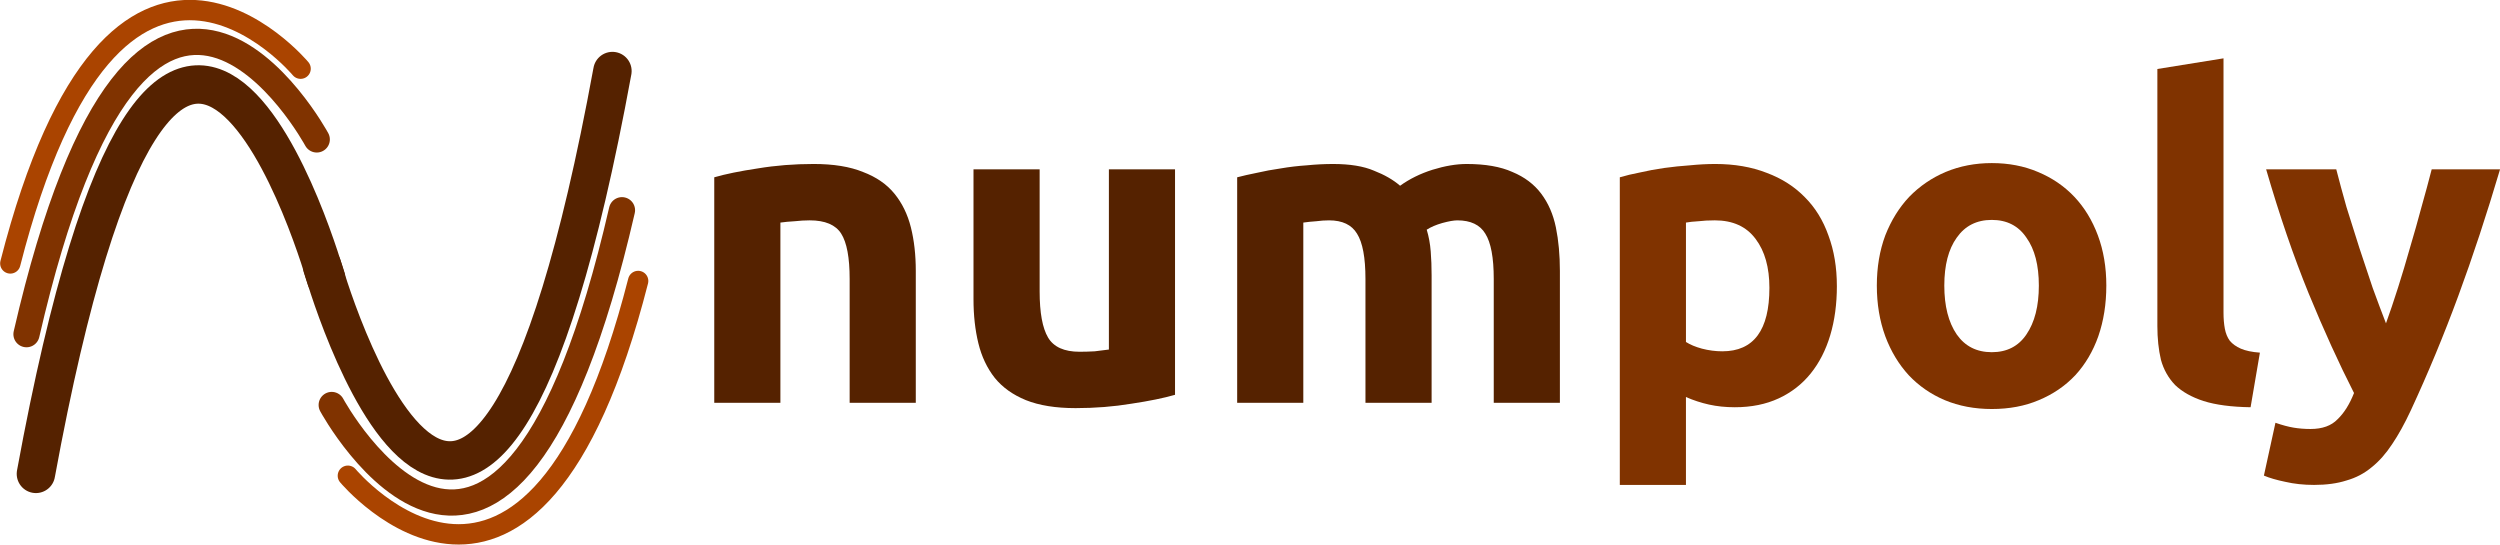 <?xml version="1.0" encoding="UTF-8" standalone="no"?>
<svg
   xmlns:dc="http://purl.org/dc/elements/1.1/"
   xmlns:cc="http://creativecommons.org/ns#"
   xmlns:rdf="http://www.w3.org/1999/02/22-rdf-syntax-ns#"
   xmlns:svg="http://www.w3.org/2000/svg"
   xmlns="http://www.w3.org/2000/svg"
   xmlns:sodipodi="http://sodipodi.sourceforge.net/DTD/sodipodi-0.dtd"
   xmlns:inkscape="http://www.inkscape.org/namespaces/inkscape"
   height="419.959"
   width="1927.169"
   version="1.1"
   id="5d1df7a2-bfa4-11e9-9644-d4258bf813e9"
   sodipodi:docname="numpoly_logo2.svg"
   inkscape:version="1.0.1 (3bc2e813f5, 2020-09-07)">
  <defs
     id="defs67" />
  <sodipodi:namedview
     pagecolor="#ffffff"
     bordercolor="#666666"
     borderopacity="1"
     objecttolerance="10"
     gridtolerance="10"
     guidetolerance="10"
     inkscape:pageopacity="0"
     inkscape:pageshadow="2"
     inkscape:window-width="2520"
     inkscape:window-height="1374"
     id="namedview65"
     showgrid="false"
     inkscape:zoom="0.83972969"
     inkscape:cx="988.45398"
     inkscape:cy="317.93815"
     inkscape:window-x="20"
     inkscape:window-y="1486"
     inkscape:window-maximized="0"
     inkscape:current-layer="5d1df7a2-bfa4-11e9-9644-d4258bf813e9"
     inkscape:document-rotation="0" />
  <g
     id="g5069"
     transform="matrix(1.31,0.31,-0.31,1.31,-88.607,-245.289)">
    <path
       style="opacity:1;vector-effect:none;fill:none;fill-opacity:1;stroke:#aa4400;stroke-width:11.659;stroke-linecap:round;stroke-linejoin:round;stroke-miterlimit:4;stroke-dasharray:none;stroke-dashoffset:200;stroke-opacity:1"
       d="m 498.666,234.583 c -4.363,245.593 -136.071,146.8 -136.071,146.8 v 0 0"
       id="path192-4"
       inkscape:connector-curvature="0"
       sodipodi:nodetypes="cccc" />
    <path
       style="opacity:1;vector-effect:none;fill:none;fill-opacity:1;stroke:#803300;stroke-width:15;stroke-linecap:round;stroke-linejoin:round;stroke-miterlimit:4;stroke-dasharray:none;stroke-dashoffset:200;stroke-opacity:1"
       d="M 480.326,197.287 C 482.195,498.713 344.255,344.088 344.255,344.088 v 0 0"
       id="path192-3-4"
       inkscape:connector-curvature="0"
       sodipodi:nodetypes="cccc" />
    <path
       style="opacity:1;vector-effect:none;fill:none;fill-opacity:1;stroke:#aa4400;stroke-width:11.659;stroke-linecap:round;stroke-linejoin:round;stroke-miterlimit:4;stroke-dasharray:none;stroke-dashoffset:200;stroke-opacity:1"
       d="M 146.501,307.591 C 150.864,61.998 282.572,160.791 282.572,160.791 v 0 0"
       id="path192-4-9"
       inkscape:connector-curvature="0"
       sodipodi:nodetypes="cccc" />
    <path
       style="opacity:1;vector-effect:none;fill:none;fill-opacity:1;stroke:#803300;stroke-width:15;stroke-linecap:round;stroke-linejoin:round;stroke-miterlimit:4;stroke-dasharray:none;stroke-dashoffset:200;stroke-opacity:1"
       d="M 164.84,344.886 C 162.971,43.46 300.911,198.086 300.911,198.086 v 0 0"
       id="path192-3-4-6"
       inkscape:connector-curvature="0"
       sodipodi:nodetypes="cccc" />
    <path
       style="opacity:1;vector-effect:none;fill:none;fill-opacity:1;stroke:#552200;stroke-width:22;stroke-linecap:round;stroke-linejoin:round;stroke-miterlimit:4;stroke-dasharray:none;stroke-dashoffset:200;stroke-opacity:1"
       d="m 456.655,120.993 c 22.003,431.792 -136.071,146.8 -136.071,146.8 l 4,6.588 v 0"
       id="path192-3-0-4"
       inkscape:connector-curvature="0"
       sodipodi:nodetypes="cccc" />
    <path
       style="opacity:1;vector-effect:none;fill:none;fill-opacity:1;stroke:#552200;stroke-width:22;stroke-linecap:round;stroke-linejoin:round;stroke-miterlimit:4;stroke-dasharray:none;stroke-dashoffset:200;stroke-opacity:1"
       d="M 188.512,421.48 C 166.509,-10.312 324.583,274.679 324.583,274.679 l -4,-6.588 v 0"
       id="path192-3-0-4-2"
       inkscape:connector-curvature="0"
       sodipodi:nodetypes="cccc" />
  </g>
  <flowRoot
     xml:space="preserve"
     id="flowRoot4921"
     style="font-style:normal;font-variant:normal;font-weight:normal;font-stretch:normal;font-size:40px;line-height:1.25;font-family:'Noto Sans Thai';-inkscape-font-specification:'Noto Sans Thai';letter-spacing:0px;word-spacing:0px;fill:#000000;fill-opacity:1;stroke:none"
     transform="translate(-72.769,-47.026)"><flowRegion
       id="flowRegion4923"
       style="font-style:normal;font-variant:normal;font-weight:normal;font-stretch:normal;font-family:'Noto Sans Thai';-inkscape-font-specification:'Noto Sans Thai'"><rect
         id="rect4925"
         width="412.279"
         height="131.354"
         x="171.623"
         y="508.646"
         style="-inkscape-font-specification:'Noto Sans Thai';font-family:'Noto Sans Thai';font-weight:normal;font-style:normal;font-stretch:normal;font-variant:normal;" /></flowRegion><flowPara
       id="flowPara4927"
       style="font-style:normal;font-variant:normal;font-weight:normal;font-stretch:normal;font-size:96px;font-family:'Noto Sans Thai';-inkscape-font-specification:'Noto Sans Thai'">numpoly</flowPara></flowRoot>
  <g
     id="g4986"
     transform="matrix(4.01,0,0,4.01,-32.136,-1892.108)">
    <path
       d="m 145.32,505.93 q 3.243,-0.939 8.363,-1.707 5.12,-0.853 10.752,-0.853 5.717,0 9.472,1.536 3.84,1.451 6.059,4.181 2.219,2.731 3.157,6.485 0.939,3.755 0.939,8.363 v 25.344 h -12.715 v -23.808 q 0,-6.144 -1.621,-8.704 -1.621,-2.56 -6.059,-2.56 -1.365,0 -2.901,0.171 -1.536,0.085 -2.731,0.256 v 34.645 h -12.715 z"
       style="font-style:normal;font-variant:normal;font-weight:bold;font-stretch:normal;font-size:85.333px;line-height:1.25;font-family:Ubuntu;-inkscape-font-specification:'Ubuntu Bold';letter-spacing:0px;word-spacing:0px;fill:#552200;fill-opacity:1;stroke:none"
       id="path4937"
       inkscape:connector-curvature="0" />
    <path
       d="m 233.896,547.743 q -3.243,0.939 -8.363,1.707 -5.12,0.853 -10.752,0.853 -5.717,0 -9.557,-1.536 -3.755,-1.536 -5.973,-4.267 -2.219,-2.816 -3.157,-6.656 -0.939,-3.84 -0.939,-8.448 v -25.003 h 12.715 v 23.467 q 0,6.144 1.621,8.875 1.621,2.731 6.059,2.731 1.365,0 2.901,-0.085 1.536,-0.171 2.731,-0.341 v -34.645 h 12.715 z"
       style="font-style:normal;font-variant:normal;font-weight:bold;font-stretch:normal;font-size:85.333px;line-height:1.25;font-family:Ubuntu;-inkscape-font-specification:'Ubuntu Bold';letter-spacing:0px;word-spacing:0px;fill:#552200;fill-opacity:1;stroke:none"
       id="path4939"
       inkscape:connector-curvature="0" />
    <path
       d="m 270.504,525.471 q 0,-6.144 -1.621,-8.704 -1.536,-2.56 -5.376,-2.56 -1.195,0 -2.475,0.171 -1.28,0.085 -2.475,0.256 v 34.645 h -12.715 v -43.349 q 1.621,-0.427 3.755,-0.853 2.219,-0.512 4.608,-0.853 2.475,-0.427 5.035,-0.597 2.56,-0.256 5.035,-0.256 4.864,0 7.851,1.28 3.072,1.195 5.035,2.901 2.731,-1.963 6.229,-3.072 3.584,-1.109 6.571,-1.109 5.376,0 8.789,1.536 3.499,1.451 5.547,4.181 2.048,2.731 2.816,6.485 0.768,3.755 0.768,8.363 v 25.344 h -12.715 v -23.808 q 0,-6.144 -1.621,-8.704 -1.536,-2.56 -5.376,-2.56 -1.024,0 -2.901,0.512 -1.792,0.512 -2.987,1.28 0.597,1.963 0.768,4.181 0.171,2.133 0.171,4.608 v 24.491 h -12.715 z"
       style="font-style:normal;font-variant:normal;font-weight:bold;font-stretch:normal;font-size:85.333px;line-height:1.25;font-family:Ubuntu;-inkscape-font-specification:'Ubuntu Bold';letter-spacing:0px;word-spacing:0px;fill:#552200;fill-opacity:1;stroke:none"
       id="path4941"
       inkscape:connector-curvature="0" />
    <path
       d="m 348.157,527.178 q 0,-5.888 -2.645,-9.387 -2.645,-3.584 -7.851,-3.584 -1.707,0 -3.157,0.171 -1.451,0.085 -2.389,0.256 v 22.955 q 1.195,0.768 3.072,1.28 1.963,0.512 3.925,0.512 9.045,0 9.045,-12.203 z m 12.971,-0.341 q 0,5.205 -1.28,9.472 -1.28,4.267 -3.755,7.339 -2.475,3.072 -6.144,4.779 -3.669,1.707 -8.448,1.707 -2.645,0 -4.949,-0.512 -2.304,-0.512 -4.437,-1.451 v 16.896 h -12.715 v -59.136 q 1.707,-0.512 3.925,-0.939 2.219,-0.512 4.608,-0.853 2.475,-0.341 4.949,-0.512 2.56,-0.256 4.864,-0.256 5.547,0 9.899,1.707 4.352,1.621 7.339,4.693 2.987,2.987 4.523,7.339 1.621,4.352 1.621,9.728 z"
       style="font-style:normal;font-variant:normal;font-weight:bold;font-stretch:normal;font-size:85.333px;line-height:1.25;font-family:Ubuntu;-inkscape-font-specification:'Ubuntu Bold';letter-spacing:0px;word-spacing:0px;fill:#803300;fill-opacity:1;stroke:none"
       id="path4943"
       inkscape:connector-curvature="0" />
    <path
       d="m 412.925,526.751 q 0,5.291 -1.536,9.728 -1.536,4.352 -4.437,7.509 -2.901,3.072 -6.997,4.779 -4.011,1.707 -9.045,1.707 -4.949,0 -9.045,-1.707 -4.011,-1.707 -6.912,-4.779 -2.901,-3.157 -4.523,-7.509 -1.621,-4.437 -1.621,-9.728 0,-5.291 1.621,-9.643 1.707,-4.352 4.608,-7.424 2.987,-3.072 6.997,-4.779 4.096,-1.707 8.875,-1.707 4.864,0 8.875,1.707 4.096,1.707 6.997,4.779 2.901,3.072 4.523,7.424 1.621,4.352 1.621,9.643 z m -12.971,0 q 0,-5.888 -2.389,-9.216 -2.304,-3.413 -6.656,-3.413 -4.352,0 -6.741,3.413 -2.389,3.328 -2.389,9.216 0,5.888 2.389,9.387 2.389,3.413 6.741,3.413 4.352,0 6.656,-3.413 2.389,-3.499 2.389,-9.387 z"
       style="font-style:normal;font-variant:normal;font-weight:bold;font-stretch:normal;font-size:85.333px;line-height:1.25;font-family:Ubuntu;-inkscape-font-specification:'Ubuntu Bold';letter-spacing:0px;word-spacing:0px;fill:#803300;fill-opacity:1;stroke:none"
       id="path4945"
       inkscape:connector-curvature="0" />
    <path
       d="m 440.658,550.133 q -5.547,-0.085 -9.045,-1.195 -3.413,-1.109 -5.461,-3.072 -1.963,-2.048 -2.731,-4.864 -0.683,-2.901 -0.683,-6.485 v -49.408 l 12.715,-2.048 v 48.896 q 0,1.707 0.256,3.072 0.256,1.365 0.939,2.304 0.768,0.939 2.133,1.536 1.365,0.597 3.669,0.768 z"
       style="font-style:normal;font-variant:normal;font-weight:bold;font-stretch:normal;font-size:85.333px;line-height:1.25;font-family:Ubuntu;-inkscape-font-specification:'Ubuntu Bold';letter-spacing:0px;word-spacing:0px;fill:#803300;fill-opacity:1;stroke:none"
       id="path4947"
       inkscape:connector-curvature="0" />
    <path
       d="m 488.616,504.394 q -3.84,12.971 -8.021,24.32 -4.181,11.349 -9.131,22.016 -1.792,3.84 -3.584,6.485 -1.792,2.731 -3.925,4.437 -2.133,1.792 -4.864,2.56 -2.645,0.853 -6.229,0.853 -2.987,0 -5.547,-0.597 -2.475,-0.512 -4.096,-1.195 l 2.219,-10.155 q 1.963,0.683 3.499,0.939 1.536,0.256 3.243,0.256 3.413,0 5.205,-1.877 1.877,-1.792 3.157,-5.035 -4.352,-8.533 -8.704,-19.115 -4.352,-10.667 -8.192,-23.893 h 13.483 q 0.853,3.328 1.963,7.253 1.195,3.84 2.475,7.851 1.28,3.925 2.56,7.68 1.365,3.755 2.56,6.827 1.109,-3.072 2.304,-6.827 1.195,-3.755 2.304,-7.68 1.195,-4.011 2.219,-7.851 1.109,-3.925 1.963,-7.253 z"
       style="font-style:normal;font-variant:normal;font-weight:bold;font-stretch:normal;font-size:85.333px;line-height:1.25;font-family:Ubuntu;-inkscape-font-specification:'Ubuntu Bold';letter-spacing:0px;word-spacing:0px;fill:#803300;fill-opacity:1;stroke:none"
       id="path4949"
       inkscape:connector-curvature="0" />
  </g>
</svg>
